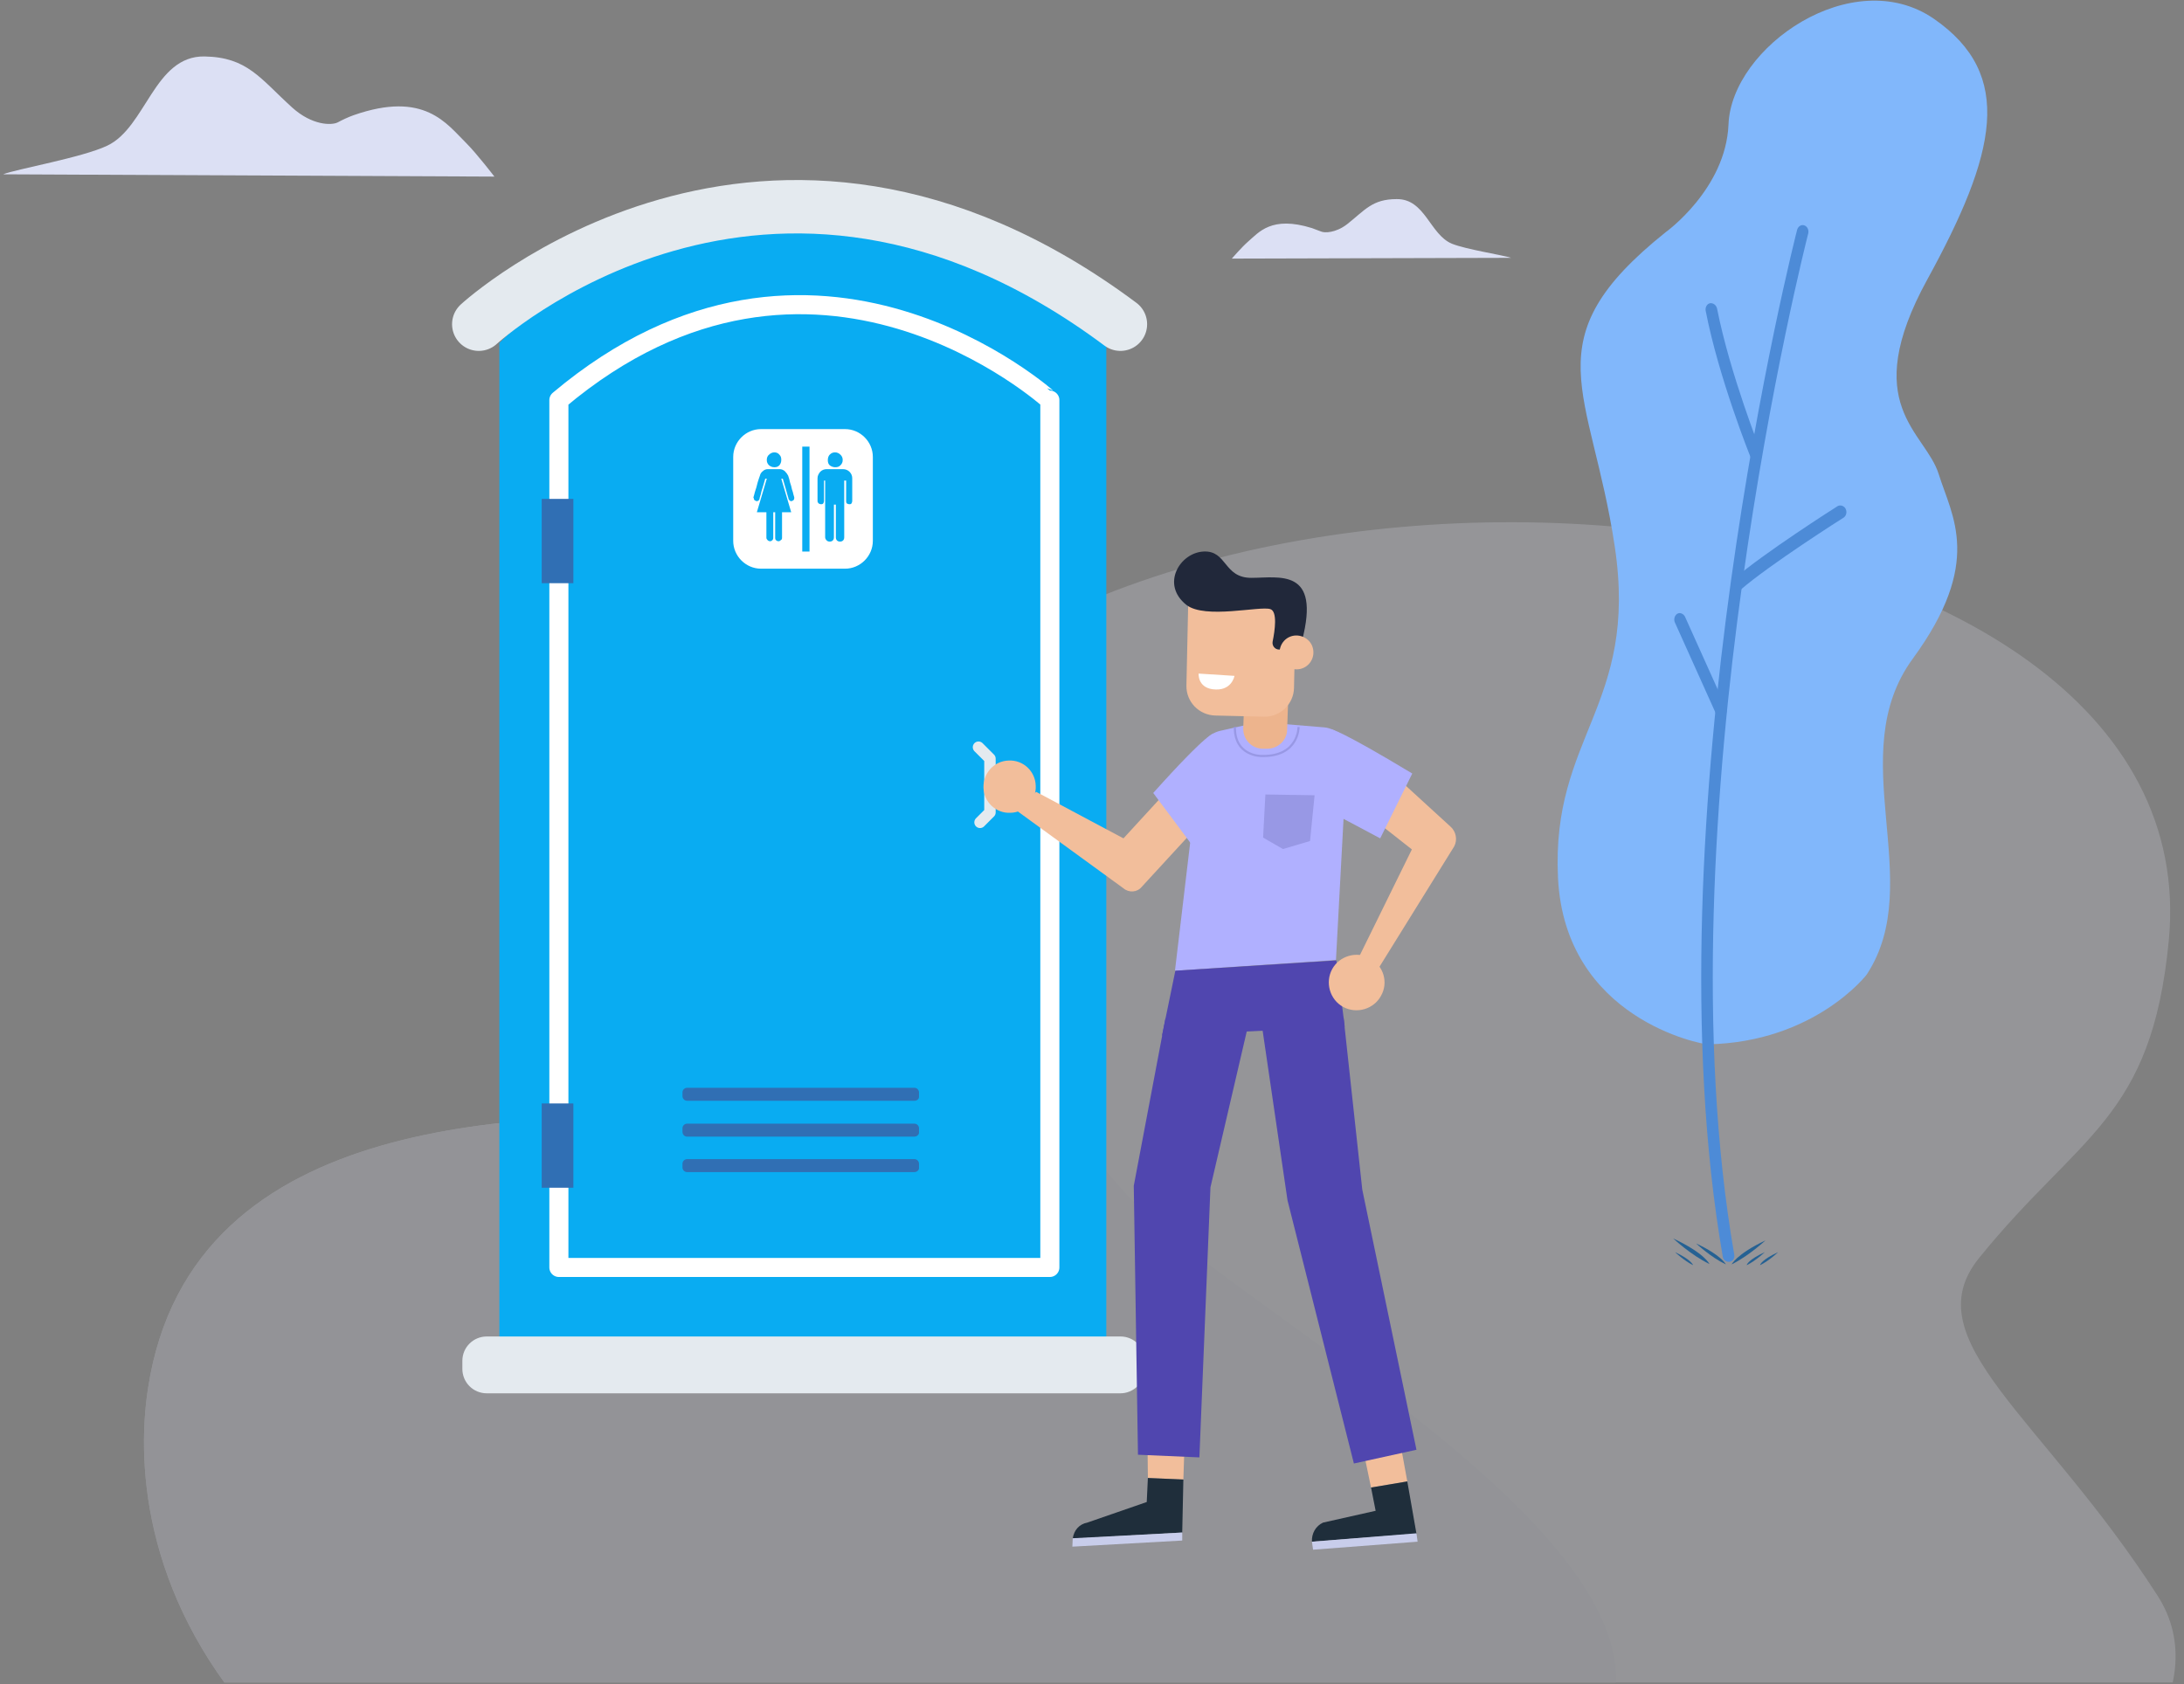 <?xml version="1.0" encoding="utf-8"?>
<!-- Generator: Adobe Illustrator 23.0.3, SVG Export Plug-In . SVG Version: 6.00 Build 0)  -->
<svg version="1.1" id="Layer_1" xmlns="http://www.w3.org/2000/svg" xmlns:xlink="http://www.w3.org/1999/xlink" x="0px" y="0px"
	 viewBox="0 0 572.5 441.6" style="enable-background:new 0 0 572.5 441.6;" xml:space="preserve">
<rect x="0" y="0" width="572.5" height="441.6" fill="#808080" stroke="none"/>
<style type="text/css">
	.st0{fill:none;}
	.st1{opacity:0.2;}
	.st2{clip-path:url(#SVGID_2_);}
	.st3{fill:#E9EBFB;}
	.st4{clip-path:url(#SVGID_4_);fill:#E0E2F5;}
	.st5{fill:#81B7FB;}
	.st6{fill:#4D8BD7;}
	.st7{fill:#FFFFFF;}
	.st8{fill:#DCE0F4;}
	.st9{fill:#09ACF2;}
	.st10{fill:none;stroke:#FFFFFF;stroke-width:5;stroke-linecap:round;stroke-linejoin:round;stroke-miterlimit:10;}
	.st11{fill:none;stroke:#E4EAEF;stroke-width:14;stroke-linecap:round;stroke-miterlimit:10;}
	.st12{fill:#E4EAEF;}
	.st13{fill:#306FB4;}
	.st14{fill:none;stroke:#E4EAEF;stroke-width:3;stroke-linecap:round;stroke-linejoin:round;stroke-miterlimit:10;}
	.st15{fill:#F2BE9B;}
	.st16{fill:#B0B0FF;}
	.st17{fill:#5046AF;}
	.st18{opacity:0.44;fill:#CACACA;enable-background:new    ;}
	.st19{fill:#1F2E3B;}
	.st20{fill:#C8CDEB;}
	.st21{fill:#EDB48D;}
	.st22{fill:#21283A;}
	.st23{fill:#9898E5;}
	.st24{fill:none;stroke:#9898E5;stroke-width:0.562;stroke-miterlimit:10;}
	.st25{fill-rule:evenodd;clip-rule:evenodd;fill:#256193;}
</style>
<rect x="215.8" y="214.5" class="st0" width="80.4" height="20.4"/>
<g class="st1">
	<g>
		<defs>
			<rect id="SVGID_1_" x="21.2" y="127.7" width="560.3" height="313.4"/>
		</defs>
		<clipPath id="SVGID_2_">
			<use xlink:href="#SVGID_1_"  style="overflow:visible;"/>
		</clipPath>
		<g class="st2">
			<path class="st3" d="M223.2,201c-7.9,9.3-14.5,18.1-7.2,27.4c3.6,4.6,10.1,8.8,17.9,15.9c34.3,31.1-3.5,47.1-47.9,47.8
				c-44.4,0.7-135.8-2.7-147.2,71.9c-6.5,42.1,10.6,143.6,236.1,166.3c203.2,20.5,320.9-64.8,290.7-111.9s-64.3-67-46.8-88.6
				c26.3-32.5,45.2-36.3,49.7-83.1C580.3,124.8,311.9,97,223.2,201z"/>
			<g>
				<g>
					<defs>
						<path id="SVGID_3_" d="M223.2,201c-7.9,9.3-14.5,18.1-7.2,27.4c3.6,4.6,10.1,8.8,17.9,15.9c34.3,31.1-3.5,47.1-47.9,47.8
							c-44.4,0.7-135.8-2.7-147.2,71.9c-6.5,42.1,10.6,143.6,236.1,166.3c203.2,20.5,320.9-64.8,290.7-111.9s-64.3-67-46.8-88.6
							c26.3-32.5,45.2-36.3,49.7-83.1C580.3,124.8,311.9,97,223.2,201z"/>
					</defs>
					<clipPath id="SVGID_4_">
						<use xlink:href="#SVGID_3_"  style="overflow:visible;"/>
					</clipPath>
					<path class="st4" d="M207,163.9c0,0,26.9,80.4,87.8,148.7c30.8,34.5,183.1,109.3,108.5,158.7C49.9,705.2,23.4,347.9,23.4,347.9
						l97.2-158.2L207,163.9z"/>
				</g>
			</g>
		</g>
	</g>
</g>
<rect x="166" y="214.5" class="st0" width="82.8" height="21"/>
<g>
	<path class="st5" d="M447.6,273.8c-1.4,0-37.4-6.6-39.2-43.7c-1.8-37.1,21.1-45.1,14.9-86.7c-6.2-41.5-22.1-54.2,13.3-82.5
		c0,0,15.8-11.3,16.5-28.3c0.8-20.3,32.5-42.3,53.8-27.7c21.3,14.7,16.4,35.4-1.7,68.4c-18.1,33-0.5,39.8,3,51s11.7,23.1-6.8,48.4
		s3.8,58.4-12,82.7C489.5,255.4,475.7,273.3,447.6,273.8z"/>
	<g>
		<path class="st6" d="M453.5,330.8c0.8-0.2,1.3-1,1.1-1.9c-19.8-114,19-266.2,19.4-267.7c0.2-0.9-0.2-1.8-1-2.1s-1.6,0.2-1.9,1.1
			c-0.4,1.5-39.4,154.5-19.5,269.3C451.7,330.3,452.5,331,453.5,330.8C453.4,330.8,453.4,330.8,453.5,330.8z"/>
		<path class="st6" d="M460.7,121c0.1,0,0.2,0,0.2-0.1c0.8-0.3,1.1-1.3,0.8-2.2c-0.1-0.2-8.2-20.6-11.6-37.8c-0.2-0.9-1-1.5-1.8-1.4
			s-1.3,1-1.2,1.9c3.4,17.6,11.7,38.3,11.8,38.5C459.3,120.7,460,121.2,460.7,121z"/>
		<path class="st6" d="M455.7,154.9c0.2,0,0.4-0.1,0.6-0.3c7.6-6.6,26.8-18.8,27-18.9c0.7-0.5,0.9-1.5,0.5-2.3s-1.4-1.1-2.1-0.7
			c-0.8,0.5-19.5,12.4-27.3,19.2c-0.6,0.6-0.7,1.6-0.2,2.4C454.5,154.8,455.1,155.1,455.7,154.9z"/>
		<path class="st6" d="M451.5,188c0.1,0,0.2-0.1,0.3-0.1c0.7-0.4,1-1.4,0.7-2.2l-10.8-24c-0.4-0.8-1.3-1.2-2-0.8s-1,1.4-0.7,2.2
			l10.8,24C450.1,187.8,450.8,188.2,451.5,188z"/>
	</g>
</g>
<path class="st7" d="M529.3,403"/>
<path class="st8" d="M129.6,46.3c0,0-4.6-6-7.4-8.8c-5.1-5-10.9-13.8-29.5-7.3c-1.4,0.5-2.9,1.2-4.2,1.9c-1.6,0.8-6.7,0.8-11.9-3.9
	c-8.4-7.6-11.7-13.2-23-13.4c-13.2-0.2-15.3,18.6-25.5,23.4c-6.5,3.1-23.7,6.1-27.3,7.5L129.6,46.3z"/>
<path class="st8" d="M322.9,67.8c0,0,2.6-3,4.2-4.4c2.9-2.5,6.2-6.9,16.8-3.6c0.8,0.3,1.6,0.6,2.4,0.9c0.9,0.4,3.8,0.4,6.8-1.9
	c4.7-3.7,6.6-6.6,13-6.6c7.5-0.1,8.7,9.3,14.5,11.7c3.7,1.5,13.5,3,15.5,3.7L322.9,67.8z"/>
<g>
	<path class="st9" d="M130.9,89.9v262.7H290V89.9C290,89.9,213.7,7.3,130.9,89.9z"/>
	<path class="st10" d="M146.5,104.9v227.4h128.7V104.9C275.1,104.9,213.4,48.6,146.5,104.9z"/>
	<path class="st11" d="M125.5,85c0,0,75.3-69.3,168.2,0"/>
	<path class="st12" d="M293.7,365.3H127.6c-3.6,0-6.4-2.9-6.4-6.4v-2.1c0-3.6,2.9-6.4,6.4-6.4h166.1c3.6,0,6.4,2.9,6.4,6.4v2.1
		C300.1,362.4,297.2,365.3,293.7,365.3z"/>
	<rect x="142" y="130.8" class="st13" width="8.3" height="22.1"/>
	<path class="st13" d="M239.7,288.6h-59.6c-0.7,0-1.2-0.6-1.2-1.2v-1c0-0.7,0.6-1.2,1.2-1.2h59.6c0.7,0,1.2,0.6,1.2,1.2v1
		C241,288.1,240.4,288.6,239.7,288.6z"/>
	<path class="st13" d="M239.7,298h-59.6c-0.7,0-1.2-0.6-1.2-1.2v-1c0-0.7,0.6-1.2,1.2-1.2h59.6c0.7,0,1.2,0.6,1.2,1.2v1
		C241,297.4,240.4,298,239.7,298z"/>
	<path class="st13" d="M239.7,307.3h-59.6c-0.7,0-1.2-0.6-1.2-1.2v-1c0-0.7,0.6-1.2,1.2-1.2h59.6c0.7,0,1.2,0.6,1.2,1.2v1
		C241,306.7,240.4,307.3,239.7,307.3z"/>
	<rect x="142" y="289.3" class="st13" width="8.3" height="22.1"/>
	<polyline class="st14" points="256.5,195.9 259.5,198.9 259.5,213 256.9,215.6 	"/>
	<g>
		<path class="st7" d="M199.5,149.1h22c4,0,7.3-3.3,7.3-7.3v-22c0-4-3.3-7.3-7.3-7.3h-22c-4,0-7.3,3.3-7.3,7.3v22
			C192.2,145.8,195.5,149.1,199.5,149.1L199.5,149.1z M217.5,119.2c0.4-0.4,0.8-0.6,1.4-0.6c0.5,0,1,0.2,1.4,0.6s0.6,0.8,0.6,1.4
			s-0.2,1-0.6,1.4c-0.4,0.4-0.8,0.5-1.4,0.5c-0.5,0-1-0.2-1.4-0.5c-0.4-0.4-0.5-0.8-0.5-1.4S217.2,119.5,217.5,119.2L217.5,119.2z
			 M214.3,125.4c0-0.7,0.3-1.2,0.7-1.7c0.5-0.5,1.1-0.7,1.7-0.7h4.3c0.7,0,1.3,0.3,1.7,0.7c0.5,0.5,0.7,1.1,0.7,1.7v6
			c0,0.2-0.1,0.4-0.2,0.6c-0.2,0.2-0.3,0.2-0.6,0.2c-0.2,0-0.4-0.1-0.6-0.2c-0.2-0.2-0.2-0.4-0.2-0.6V126h-0.5v14.9
			c0,0.3-0.1,0.6-0.3,0.8s-0.5,0.3-0.8,0.3s-0.6-0.1-0.8-0.3s-0.3-0.5-0.3-0.8v-8.6h-0.5v8.6c0,0.3-0.1,0.6-0.3,0.8
			s-0.5,0.3-0.8,0.3s-0.6-0.1-0.8-0.3s-0.4-0.5-0.4-0.8V126H216v5.4c0,0.2-0.1,0.4-0.2,0.6c-0.2,0.2-0.4,0.2-0.6,0.2
			c-0.2,0-0.4-0.1-0.6-0.2c-0.2-0.2-0.3-0.4-0.3-0.6L214.3,125.4L214.3,125.4z M210.3,117.1h1.9v27.5h-1.9V117.1z M201.6,119.2
			c0.4-0.4,0.9-0.6,1.4-0.6s1,0.2,1.3,0.6c0.4,0.4,0.5,0.8,0.5,1.4s-0.2,1-0.5,1.4c-0.4,0.4-0.8,0.5-1.3,0.5c-0.6,0-1-0.2-1.4-0.5
			c-0.4-0.4-0.6-0.8-0.6-1.4S201.2,119.5,201.6,119.2L201.6,119.2z M197.5,130.4c0-0.1,0.1-0.3,0.2-0.7c0.1-0.4,0.2-0.8,0.4-1.4
			c0.2-0.5,0.3-1.1,0.5-1.8c0.2-0.6,0.4-1.3,0.6-1.8c0.1-0.5,0.4-0.9,0.8-1.2c0.4-0.4,0.9-0.5,1.3-0.5h3.1c0.5,0,0.9,0.2,1.3,0.5
			c0.4,0.4,0.7,0.8,0.9,1.2c0.2,0.6,0.4,1.2,0.5,1.8c0.2,0.6,0.4,1.2,0.5,1.8c0.2,0.5,0.3,1,0.4,1.4c0.1,0.4,0.2,0.6,0.2,0.7v0.2
			c0,0.4-0.2,0.6-0.5,0.7l-0.2,0.1c-0.4,0-0.6-0.2-0.8-0.6c0-0.1-0.1-0.5-0.3-1.1s-0.3-1.2-0.5-1.8c-0.2-0.6-0.4-1.4-0.7-2.4h-0.4
			l2.6,8.8H205v6.7c0,0.3-0.1,0.5-0.3,0.6c-0.2,0.2-0.4,0.3-0.6,0.3c-0.3,0-0.5-0.1-0.7-0.3s-0.2-0.4-0.2-0.6v-6.7h-0.5v6.7
			c0,0.3-0.1,0.5-0.2,0.6c-0.2,0.2-0.4,0.3-0.6,0.3c-0.3,0-0.5-0.1-0.7-0.3s-0.3-0.4-0.3-0.6v-6.7h-2.5l2.6-8.8h-0.4
			c-0.3,1-0.5,1.8-0.7,2.4s-0.4,1.2-0.5,1.8c-0.2,0.6-0.3,0.9-0.3,1.1c-0.1,0.4-0.4,0.6-0.8,0.6l-0.2-0.1c-0.4-0.1-0.5-0.4-0.5-0.7
			C197.5,130.6,197.5,130.5,197.5,130.4L197.5,130.4z"/>
	</g>
</g>
<g>
	<path class="st15" d="M361.2,215.7l8.9,7l-14.7,29.9l4.2,4.1l21.6-34.8c0.9-1.7,0.5-3.9-1-5.2L368.5,206L361.2,215.7z"/>
	<path class="st15" d="M307.9,205.2l-13.4,14.6l-22.9-12.2l-5,5l27.9,20.3c1.4,1.2,3.6,1.1,4.8-0.4l16-17.4L307.9,205.2z"/>
	<path class="st16" d="M318.2,192.3c0,0-1.2-0.8-15.9,15.6l11.4,15.3l6.7-7.4L318.2,192.3z"/>
	<path class="st16" d="M330.1,189.3l-10.2,2.3c-2.7,0.6-4.8,2.8-5.1,5.6l-6.8,57.3l42.2-2.8l2.9-54c0.2-3.6-2.5-6.7-6-7L330.1,189.3
		z"/>
	<polygon class="st15" points="368.9,388.4 365.7,370.9 355.7,372.3 359.4,390 	"/>
	<polygon class="st15" points="310.2,387.9 310.8,369.6 300.7,369.3 300.9,387.5 	"/>
	<polygon class="st17" points="308.1,254.5 304.6,271.5 352.5,269.2 350.3,251.8 	"/>
	<polygon class="st17" points="328.1,264.9 317.3,311.3 314.4,382.1 298.3,381.4 297.2,310.9 305.5,267 	"/>
	<line class="st18" x1="323.9" y1="279.7" x2="326.4" y2="270.4"/>
	<g>
		<path class="st19" d="M300.9,387.5l9.3,0.4l-0.3,13.9l-28.7,1.6l0,0c0.3-2.2,1.7-3.8,3.8-4.2l15.6-5.4L300.9,387.5z"/>
		<polygon class="st20" points="309.9,401.8 281.2,403.3 281.1,405.5 309.9,403.9 		"/>
	</g>
	<g>
		<path class="st19" d="M359.4,390l9.5-1.6l2.4,13.7l-27.4,2.1l0,0c-0.1-2.2,1-4.1,2.9-5l13.8-3.1L359.4,390z"/>
		<polygon class="st20" points="371.3,402 343.9,404.2 344.2,406.3 371.6,404.2 		"/>
	</g>
	<g>
		<path class="st21" d="M332,196.3h-1.1c-2.9-0.1-5.1-2.5-5-5.4l0.7-19.7l11.5,0.5l-0.7,19.6C337.4,194.1,334.9,196.4,332,196.3z"/>
		<g>
			<path class="st15" d="M331.3,187.9l-12.7-0.3c-4.3-0.1-7.7-3.6-7.6-7.9l0.5-22.9l28.2,0.7l-0.5,22.9
				C339.1,184.6,335.6,188,331.3,187.9z"/>
			<path class="st22" d="M339.3,170.3h-4c-1.1,0-1.9-1-1.7-2.1c0.6-2.9,1.3-7.9-0.6-8.5c-2.7-0.9-17.1,2.7-22-1.1
				c-6.8-5.4-1.7-13.7,4.5-14s5.2,6.9,12.5,6.9s18.3-2.7,13.3,16.5L339.3,170.3z"/>
			<path class="st15" d="M341.7,175.1c-2.2,1-4.9,0-5.9-2.2s0-4.9,2.2-5.9s4.9,0,5.9,2.2C344.9,171.5,343.9,174.1,341.7,175.1z"/>
			<path class="st7" d="M314.2,176.6l9.4,0.6c0,0-0.7,4.2-5.8,3.5C313.9,180.1,314.2,176.6,314.2,176.6z"/>
		</g>
	</g>
	<path class="st16" d="M349,191.2c0,0,2.3,0.2,21.2,11.6l-8.4,17l-11.1-5.9L349,191.2z"/>
	<path class="st15" d="M257.8,206.5c0.1,3.8,3.3,6.8,7.1,6.6c3.8-0.1,6.8-3.3,6.6-7.1c-0.1-3.8-3.3-6.8-7.1-6.6
		C260.6,199.5,257.7,202.7,257.8,206.5z"/>
	<path class="st15" d="M362,261.1c-1.9,3.5-6.4,4.8-9.9,2.9s-4.8-6.4-2.9-9.9s6.4-4.8,9.9-2.9C362.7,253.2,364,257.6,362,261.1z"/>
	<polygon class="st17" points="352.2,266.8 357.1,311.9 371.3,380.1 354.9,383.7 337.5,314.7 330.2,264.9 	"/>
	<g>
		<polygon class="st23" points="344.6,208.5 331.7,208.3 331.1,219.6 336.3,222.6 343.4,220.5 		"/>
		<path class="st24" d="M340.4,190.6c0,0,0.1,7.9-9.8,7.6c0,0-7,0.1-6.9-7.6"/>
	</g>
</g>
<g>
	<g>
		<path class="st25" d="M439.1,328.3c0,0,2.3,2.2,4.7,3.4C443.8,331.6,443.2,330.2,439.1,328.3z"/>
		<path class="st25" d="M438.6,324.7c0,0,4.7,4.4,9.5,6.7C448.1,331.4,446.9,328.6,438.6,324.7z"/>
		<path class="st25" d="M444.6,326c0,0,3.8,3.6,7.8,5.5C452.4,331.5,451.4,329.2,444.6,326z"/>
		<path class="st25" d="M462.8,325.2c0,0-4.4,4.1-8.9,6.3C453.9,331.6,455,328.9,462.8,325.2z"/>
		<path class="st25" d="M462.6,328.3c0,0-2.3,2.2-4.7,3.4C457.8,331.6,458.4,330.2,462.6,328.3z"/>
	</g>
	<path class="st25" d="M466.1,328.3c0,0-2.3,2.2-4.7,3.4C461.3,331.6,461.9,330.2,466.1,328.3z"/>
</g>
</svg>
